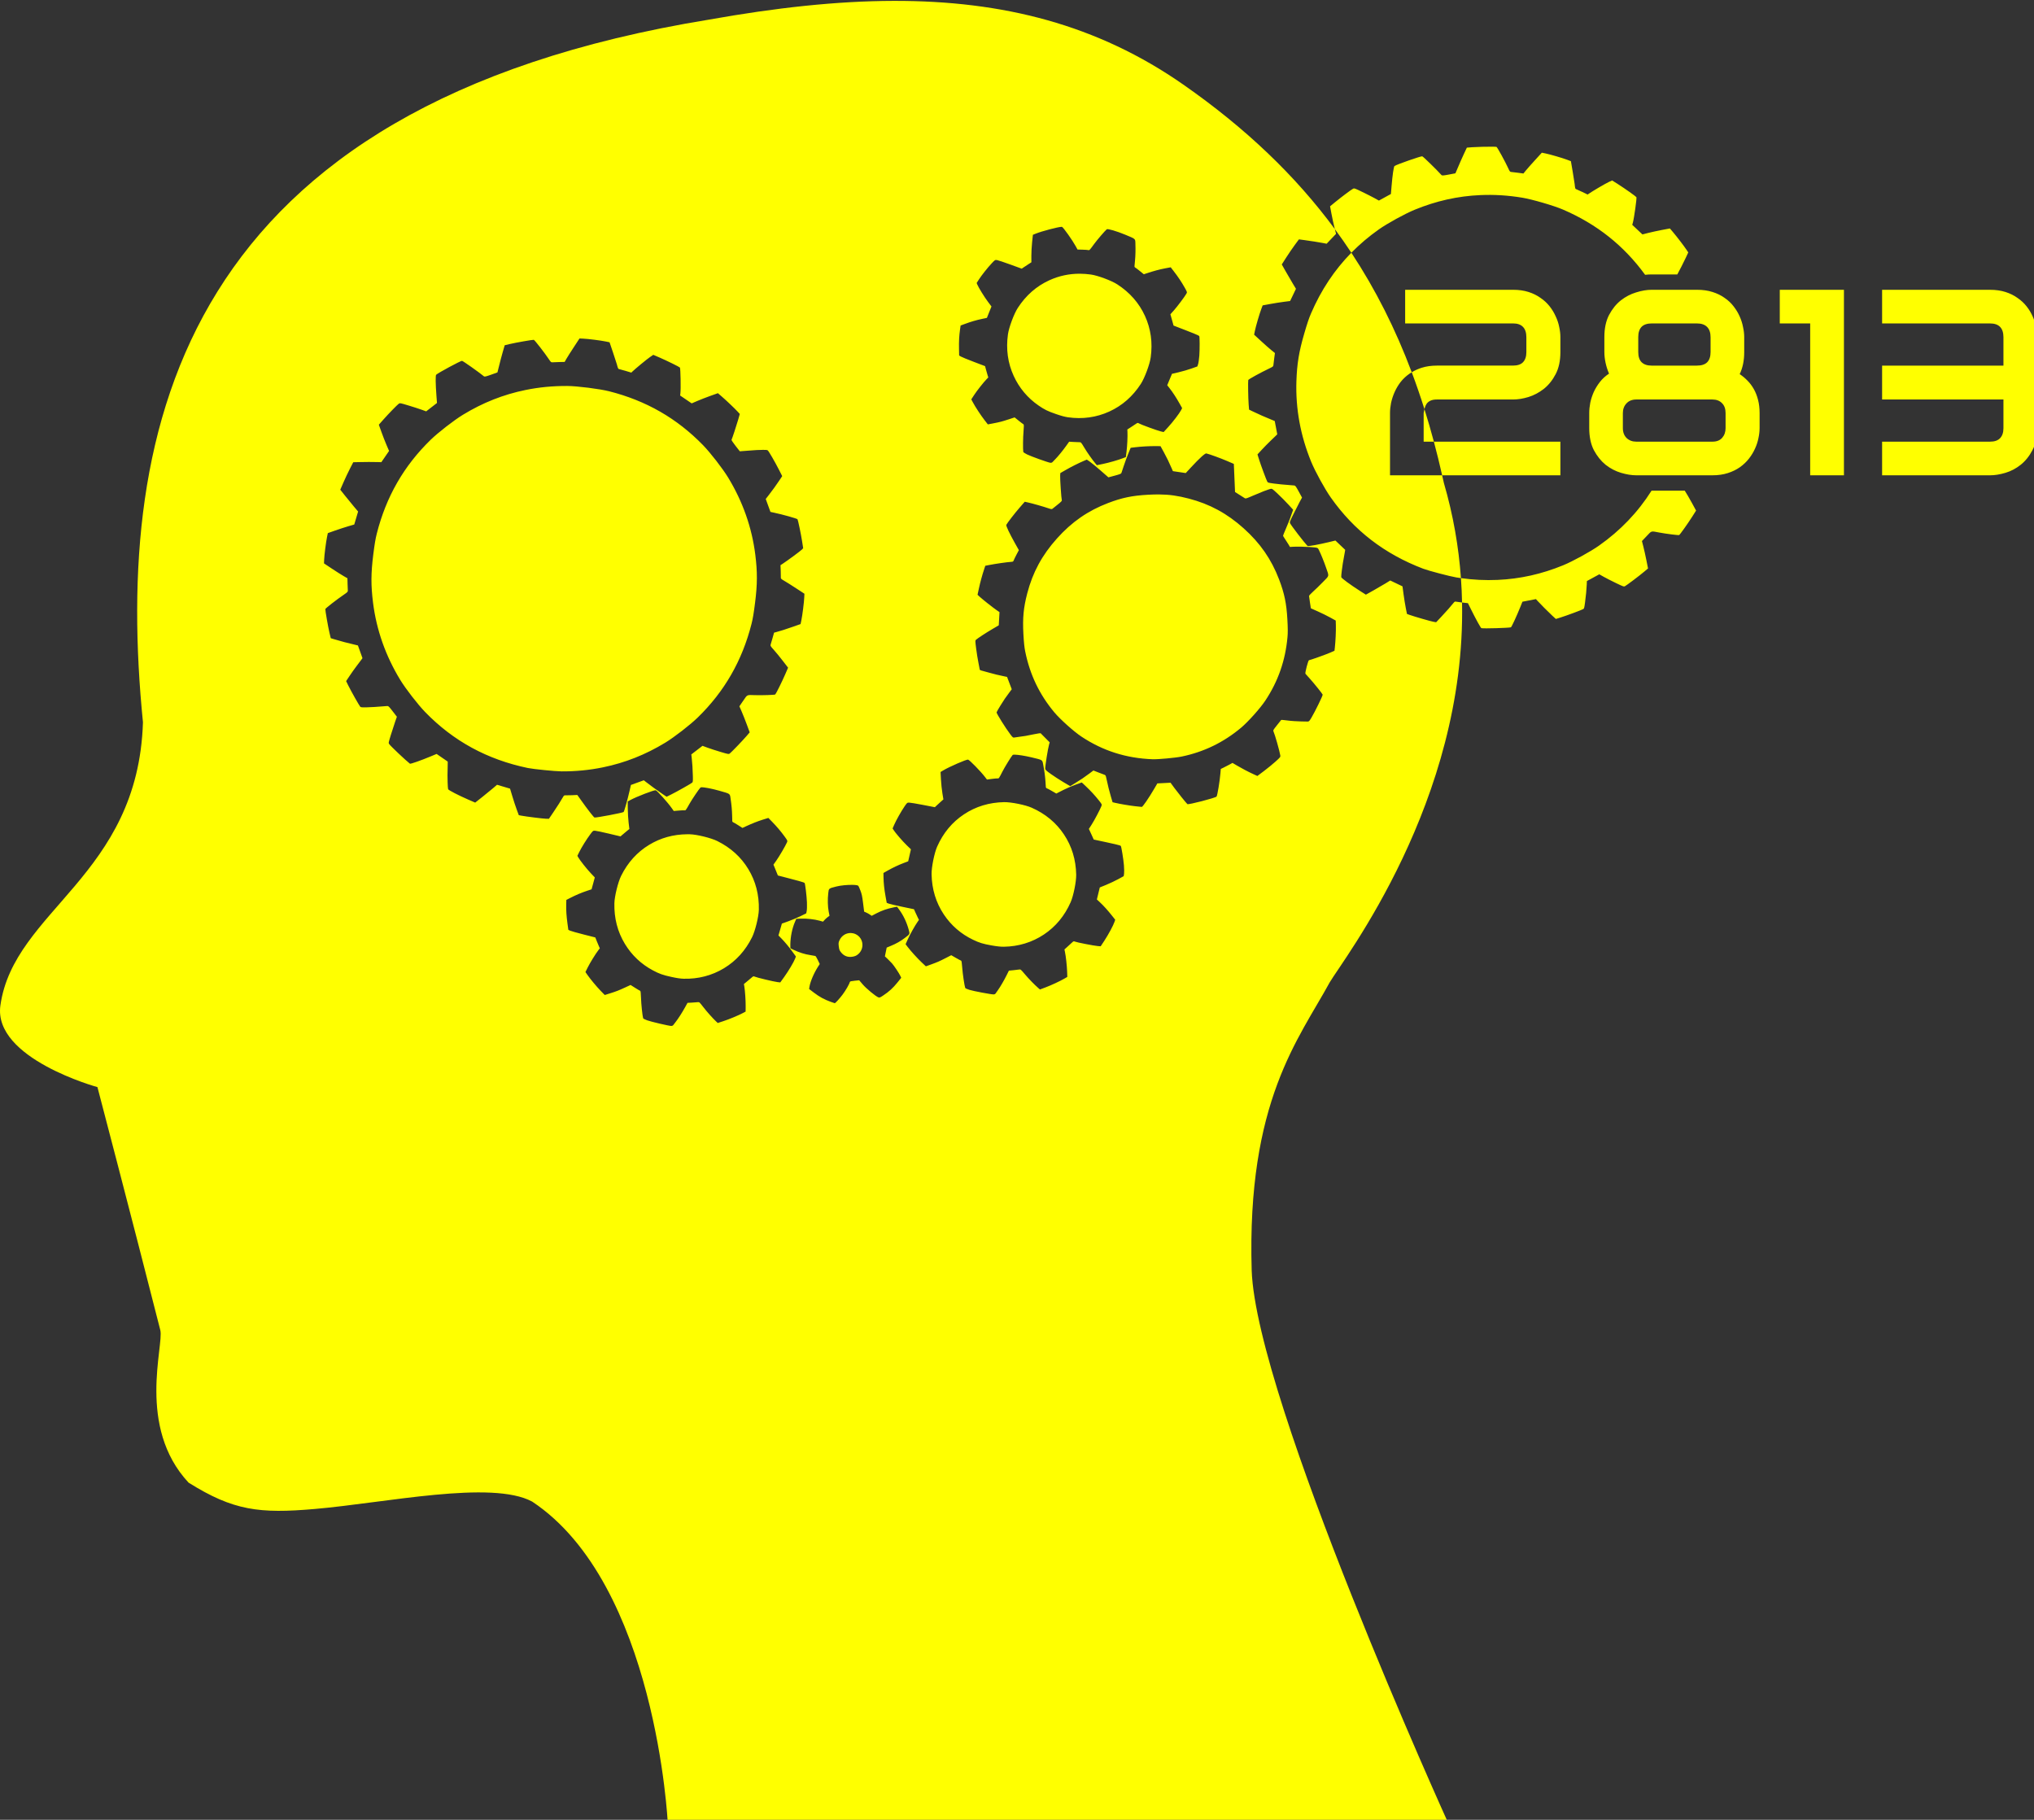 <?xml version="1.0" encoding="UTF-8" standalone="no"?>
<svg
   xmlns:dc="http://purl.org/dc/elements/1.1/"
   xmlns:cc="http://creativecommons.org/ns#"
   xmlns:rdf="http://www.w3.org/1999/02/22-rdf-syntax-ns#"
   xmlns:svg="http://www.w3.org/2000/svg"
   xmlns="http://www.w3.org/2000/svg"
   xmlns:sodipodi="http://sodipodi.sourceforge.net/DTD/sodipodi-0.dtd"
   xmlns:inkscape="http://www.inkscape.org/namespaces/inkscape"
   inkscape:version="0.92.4 (5da689c313, 2019-01-14)"
   sodipodi:docname="logo.svg"
   id="svg8"
   version="1.1"
   viewBox="0 0 298.393 266.972"
   height="266.972mm"
   width="298.393mm">
  <rect x="0" y="0" width="298.393" height="266.972" fill="#333333" stroke="none"/>
  <defs
     id="defs2" />
  <sodipodi:namedview
     inkscape:object-nodes="true"
     inkscape:snap-to-guides="false"
     inkscape:snap-grids="false"
     inkscape:snap-others="false"
     inkscape:snap-nodes="true"
     inkscape:snap-object-midpoints="true"
     inkscape:snap-bbox-midpoints="true"
     inkscape:snap-bbox="false"
     inkscape:snap-global="true"
     inkscape:window-maximized="1"
     inkscape:window-y="-8"
     inkscape:window-x="-8"
     inkscape:window-height="1017"
     inkscape:window-width="1920"
     inkscape:pagecheckerboard="true"
     fit-margin-bottom="0"
     fit-margin-right="0"
     fit-margin-left="0"
     fit-margin-top="0"
     showgrid="false"
     inkscape:document-rotation="0"
     inkscape:current-layer="layer1"
     inkscape:document-units="mm"
     inkscape:cy="465.62808"
     inkscape:cx="125.08004"
     inkscape:zoom="0.47996212"
     inkscape:pageshadow="2"
     inkscape:pageopacity="0.0"
     borderopacity="1.0"
     bordercolor="#666666"
     pagecolor="#ffffff"
     id="base" />
  <g
     transform="translate(-224.65,23.756)"
     id="layer1"
     inkscape:groupmode="layer"
     inkscape:label="Layer 1">
    <path
       id="Unnamed"
       transform="matrix(0.265,0,0,0.265,224.651,-104.877)"
       d="m 494.785,306.602 c -31.648,0.069 -65.518,3.825 -102.09,10.344 C 101.01,364.388 62.737,541.319 79.135,705.967 76.468,791.29 7.647,809.949 0.211,862.748 -3.927,892.129 53.938,907.943 53.938,907.943 c 0,0 18.799,71.592 34.797,134.518 2.133,8.532 -13.154,53.506 15.643,84.436 24.767,15.515 39.178,17.283 70.033,14.574 39.107,-3.376 97.732,-16.124 120.164,-4.088 68.791,45.595 75.1,178.045 75.1,178.045 l 432.168,0.201 c 0,0 -106.392,-234.181 -108.92,-306.231 -2.763,-93.613 26.131,-128.12 43.195,-159.449 7.612,-12.898 75.456,-100.03 73.26,-210.285 -1.635,-0.189 -3.183,-0.406 -3.475,-0.49 -0.394,-0.115 -0.737,0.081 -1.215,0.689 -1.365,1.738 -3.993,4.713 -6.779,7.674 l -2.873,3.053 -1.549,-0.273 c -1.606,-0.284 -10.71,-2.917 -13.189,-3.814 h -0.002 l -1.412,-0.512 -0.656,-3.303 c -0.361,-1.817 -0.918,-5.253 -1.236,-7.635 l -0.578,-4.33 -3.393,-1.625 -3.391,-1.623 -2.523,1.561 c -1.388,0.858 -4.423,2.622 -6.744,3.922 l -4.221,2.363 -3.479,-2.209 c -4.898,-3.112 -10.032,-6.889 -10.156,-7.471 -0.058,-0.269 0.088,-1.975 0.324,-3.793 0.415,-3.195 0.636,-4.59 1.221,-7.658 0.152,-0.796 0.358,-1.951 0.457,-2.566 l 0.18,-1.117 -2.707,-2.576 -2.707,-2.576 -3.66,0.887 c -5.46,1.322 -11.505,2.418 -11.771,2.135 -1.981,-2.099 -9.041,-11.29 -9.652,-12.564 -0.308,-0.643 -0.262,-0.776 1.746,-4.871 1.136,-2.316 2.692,-5.371 3.459,-6.789 l 1.395,-2.578 -1.805,-3.32 c -1.534,-2.823 -1.907,-3.33 -2.484,-3.375 -6.379,-0.497 -8.791,-0.727 -11.418,-1.084 -2.652,-0.361 -3.187,-0.499 -3.455,-0.896 -0.446,-0.661 -3.658,-9.298 -4.66,-12.531 l -0.836,-2.693 2.359,-2.557 c 1.297,-1.406 3.411,-3.562 4.697,-4.791 1.287,-1.229 2.687,-2.58 3.113,-3 l 0.777,-0.764 -0.688,-3.654 c -0.378,-2.01 -0.692,-3.675 -0.703,-3.701 -0.011,-0.026 -0.803,-0.359 -1.762,-0.738 -3.131,-1.239 -7.561,-3.201 -10.787,-4.775 l -1.666,-0.812 -0.232,-2.984 c -0.252,-3.25 -0.399,-12.755 -0.207,-13.412 0.121,-0.414 6.782,-4.084 11.346,-6.25 2.267,-1.076 2.516,-1.264 2.562,-1.957 0.03,-0.422 0.231,-2.109 0.451,-3.748 l 0.4,-2.98 -1.908,-1.533 c -1.049,-0.844 -3.641,-3.131 -5.76,-5.082 l -3.852,-3.547 0.41,-2.031 c 0.525,-2.597 2.509,-9.4 3.529,-12.098 L 699,475.174 l 4.139,-0.764 c 2.276,-0.42 5.697,-0.964 7.6,-1.207 l 3.459,-0.441 1.619,-3.377 1.619,-3.379 -1.924,-3.188 c -1.058,-1.754 -2.824,-4.791 -3.926,-6.748 l -2.004,-3.557 2.436,-3.811 c 1.34,-2.095 3.476,-5.216 4.744,-6.938 l 2.305,-3.131 2.908,0.385 c 3.543,0.469 7.982,1.167 10.541,1.658 l 1.904,0.365 2.604,-2.738 2.605,-2.738 -0.662,-2.609 C 717.057,403.234 689.489,376.959 655.061,352.941 607.519,319.776 555.203,306.47 494.785,306.602 Z M 738.967,432.957 c 3.158,4.284 6.201,8.639 9.127,13.07 4.606,-4.692 9.679,-9 15.258,-12.932 4.758,-3.353 14.462,-8.674 19.848,-10.883 11.912,-4.886 23.832,-7.544 36.301,-8.092 7.714,-0.339 15.128,0.12 23.193,1.434 5.407,0.881 17.497,4.406 22.529,6.57 18.775,8.076 33.738,19.968 45.504,36.125 1.173,-0.133 2.342,-0.209 3.508,-0.209 h 14.312 c 1.208,-2.209 3.623,-6.93 4.672,-9.186 l 1.393,-2.996 -0.986,-1.486 c -1.338,-2.02 -5.212,-7.085 -7.393,-9.666 l -1.785,-2.113 -4.365,0.82 c -2.401,0.452 -5.823,1.195 -7.607,1.65 l -3.244,0.828 -2.818,-2.654 -2.816,-2.652 0.332,-1.154 c 0.678,-2.363 2.264,-13.703 1.98,-14.16 -0.276,-0.445 -6.576,-4.903 -10.006,-7.08 l -3.441,-2.184 -2.031,0.949 c -1.768,0.826 -9.083,5.13 -10.896,6.41 l -0.637,0.449 -2.92,-1.416 c -1.606,-0.779 -3.151,-1.483 -3.434,-1.566 -0.51,-0.15 -0.588,-0.422 -0.832,-2.883 -0.062,-0.629 -0.554,-3.724 -1.092,-6.877 l -0.979,-5.732 -2.037,-0.771 c -2.655,-1.004 -9.473,-2.992 -12.045,-3.512 l -2.021,-0.408 -3.824,4.189 c -2.103,2.304 -4.393,4.897 -5.088,5.76 l -1.264,1.568 -2.982,-0.4 c -1.64,-0.22 -3.33,-0.422 -3.754,-0.451 -0.691,-0.047 -0.867,-0.263 -1.684,-2.066 -1.628,-3.592 -6.105,-11.722 -6.521,-11.844 -0.164,-0.048 -0.88,-0.075 -1.914,-0.084 -3.102,-0.027 -9.057,0.104 -11.486,0.293 l -2.977,0.23 -1.65,3.508 c -0.908,1.929 -2.322,5.124 -3.143,7.1 -0.821,1.975 -1.515,3.6 -1.545,3.609 -0.03,0.01 -1.69,0.325 -3.693,0.701 -2.843,0.534 -3.719,0.599 -3.99,0.295 -2.563,-2.871 -10.131,-10.251 -10.676,-10.41 -0.66,-0.192 -14.044,4.481 -15.338,5.355 -0.463,0.313 -1.125,4.839 -1.676,11.465 l -0.336,4.047 -3.32,1.82 -3.318,1.82 -2.35,-1.301 c -1.293,-0.716 -4.354,-2.271 -6.803,-3.455 -4.305,-2.081 -4.475,-2.141 -5.1,-1.838 -0.967,0.469 -6.462,4.571 -9.826,7.336 l -2.963,2.436 0.777,4.148 c 0.427,2.282 1.172,5.71 1.656,7.617 z m 9.127,13.07 c -9.364,9.538 -16.766,20.685 -22.344,33.654 -1.159,2.696 -2.083,5.443 -3.742,11.131 -2.915,9.995 -4.013,16.682 -4.328,26.377 -0.493,15.153 2.249,30.111 8.158,44.518 2.209,5.386 7.529,15.087 10.883,19.846 12.882,18.28 29.745,31.266 51.193,39.424 2.884,1.097 14.766,4.225 18.186,4.787 0.89,0.146 1.777,0.279 2.662,0.404 -1.236,-17.142 -4.223,-34.774 -9.453,-52.719 -0.307,-1.415 -0.635,-2.804 -0.951,-4.207 H 769.5 v -34.447 c 0,-1.766 0.192,-3.628 0.574,-5.586 0.43,-2.005 1.074,-3.988 1.934,-5.945 0.859,-1.957 1.956,-3.819 3.293,-5.586 1.385,-1.766 3.032,-3.317 4.941,-4.654 0.413,-0.292 0.845,-0.564 1.283,-0.83 -8.971,-23.871 -19.994,-45.818 -33.432,-66.166 z m 33.432,66.166 c 2.503,6.66 4.845,13.472 7.035,20.441 0.045,-0.187 0.084,-0.375 0.133,-0.562 0.239,-0.907 0.597,-1.717 1.074,-2.434 0.525,-0.716 1.241,-1.289 2.148,-1.719 0.907,-0.43 2.125,-0.645 3.652,-0.645 h 42.109 c 2.626,0 5.441,-0.454 8.449,-1.361 3.056,-0.955 5.898,-2.459 8.523,-4.512 2.626,-2.101 4.797,-4.798 6.516,-8.092 1.766,-3.342 2.65,-7.424 2.65,-12.246 v -8.379 c 0,-1.719 -0.215,-3.558 -0.645,-5.516 -0.382,-2.005 -1.026,-3.961 -1.934,-5.871 -0.859,-1.957 -1.981,-3.819 -3.365,-5.586 -1.385,-1.766 -3.056,-3.319 -5.014,-4.656 -1.91,-1.385 -4.13,-2.481 -6.66,-3.293 -2.53,-0.812 -5.37,-1.219 -8.521,-1.219 h -59.799 v 18.621 h 59.799 c 2.387,0 4.2,0.645 5.441,1.934 1.241,1.289 1.863,3.198 1.863,5.729 v 8.236 c 0,2.435 -0.622,4.297 -1.863,5.586 -1.194,1.241 -3.056,1.861 -5.586,1.861 h -41.965 c -3.199,0 -6.063,0.405 -8.594,1.217 -1.997,0.641 -3.809,1.468 -5.449,2.465 z m 7.035,20.441 c -0.174,0.72 -0.326,1.44 -0.439,2.16 v 15.826 h 5.656 c -1.634,-6.11 -3.369,-12.106 -5.217,-17.986 z m 5.217,17.986 c 1.629,6.088 3.154,12.296 4.58,18.621 h 65.459 v -18.621 z m 14.984,75.547 c 0.327,4.535 0.526,9.034 0.615,13.496 0.059,0.007 0.105,0.015 0.164,0.021 l 3.092,0.352 1.568,3.162 c 2.85,5.744 5.505,10.558 5.883,10.668 1.078,0.314 15.556,-0.111 16.354,-0.48 0.384,-0.178 3.152,-6.157 5.168,-11.166 l 1.205,-2.992 3.738,-0.719 3.738,-0.719 0.727,0.824 c 1.281,1.453 6.418,6.607 8.383,8.412 l 1.904,1.748 2.691,-0.834 c 3.258,-1.01 11.87,-4.216 12.539,-4.668 0.412,-0.278 0.544,-0.774 0.91,-3.451 0.498,-3.639 0.877,-7.604 0.975,-10.199 l 0.068,-1.83 3.434,-1.867 3.432,-1.865 2.506,1.408 c 1.378,0.774 4.426,2.328 6.771,3.453 3.98,1.909 4.303,2.028 4.867,1.764 0.838,-0.392 8.144,-5.901 10.719,-8.082 l 2.119,-1.795 -0.896,-4.516 c -0.493,-2.483 -1.252,-5.891 -1.686,-7.576 l -0.789,-3.064 2.588,-2.721 c 2.941,-3.092 2.228,-2.892 7.072,-1.988 3.991,0.744 10.623,1.575 10.959,1.371 0.487,-0.296 4.83,-6.408 7.15,-10.062 l 2.203,-3.471 -2.338,-4.295 c -1.286,-2.362 -3.06,-5.396 -3.941,-6.74 h -18.361 c -7.572,11.972 -17.211,22.049 -29.117,30.439 -4.758,3.353 -14.462,8.674 -19.848,10.883 -11.912,4.886 -23.832,7.544 -36.301,8.092 -6.763,0.297 -13.45,-0.031 -20.266,-0.992 z M 587.648,431.684 c 0.121,-0.002 0.209,0.008 0.262,0.027 0.744,0.277 5.821,7.452 7.656,10.818 l 0.941,1.727 2.795,0.082 c 1.537,0.045 2.997,0.153 3.242,0.238 0.527,0.182 0.726,-0.031 3.115,-3.33 1.61,-2.223 6.161,-7.522 7.051,-8.209 0.518,-0.4 5.488,1.055 10.035,2.939 6.058,2.51 5.708,2.208 5.801,5 0.119,3.576 0.047,6.612 -0.227,9.494 -0.136,1.436 -0.264,2.829 -0.283,3.096 -0.019,0.267 0.152,0.56 0.381,0.652 0.229,0.092 1.399,0.968 2.6,1.947 l 2.182,1.779 1.623,-0.537 c 3.804,-1.26 7.177,-2.169 10.121,-2.723 l 3.145,-0.59 1.725,2.219 c 2.314,2.981 4.323,5.993 6.031,9.037 1.381,2.462 1.404,2.542 0.928,3.371 -0.971,1.69 -5.085,7.169 -6.949,9.256 l -1.906,2.135 0.266,0.914 c 0.146,0.503 0.538,1.907 0.873,3.119 l 0.609,2.203 6.586,2.545 c 3.622,1.4 6.786,2.69 7.033,2.867 0.247,0.177 0.517,0.356 0.598,0.398 0.28,0.146 0.313,7.413 0.049,10.854 -0.146,1.902 -0.448,4.022 -0.674,4.711 l -0.41,1.252 -3.283,1.17 c -1.805,0.644 -4.966,1.564 -7.023,2.045 l -3.74,0.877 -1.318,3.154 -1.318,3.154 1.35,1.727 c 1.737,2.221 3.7,5.23 5.488,8.418 l 1.422,2.535 -0.602,1.148 c -0.966,1.847 -4.411,6.361 -7.131,9.344 l -2.518,2.762 -1.564,-0.371 c -1.989,-0.473 -11.187,-3.837 -12.094,-4.422 -0.594,-0.383 -0.801,-0.359 -1.566,0.172 -0.485,0.337 -1.778,1.191 -2.875,1.9 l -1.996,1.291 0.072,1.408 c 0.124,2.41 -0.131,7.758 -0.518,10.875 l -0.369,2.982 -1.6,0.625 c -2.655,1.038 -7.926,2.544 -11.285,3.225 l -3.168,0.643 -0.797,-0.947 c -1.762,-2.094 -4.488,-5.974 -6.186,-8.803 -1.692,-2.82 -1.84,-2.991 -2.594,-2.969 -0.44,0.013 -1.917,-0.045 -3.283,-0.129 l -2.482,-0.152 -1.582,2.225 c -1.901,2.673 -4.571,5.942 -6.131,7.504 -0.626,0.627 -1.319,1.344 -1.539,1.594 -0.223,0.252 -0.741,0.407 -1.166,0.348 -1.327,-0.185 -10.749,-3.567 -12.857,-4.615 h -0.002 c -1.192,-0.593 -2.052,-1.167 -2.1,-1.404 -0.247,-1.221 -0.173,-8.087 0.123,-11.354 0.221,-2.44 0.225,-3.829 0.012,-3.908 -0.182,-0.068 -1.367,-0.961 -2.633,-1.984 l -2.303,-1.859 -3.158,1.037 c -3.808,1.25 -5.128,1.593 -8.832,2.297 l -2.844,0.541 -1.928,-2.498 c -2.048,-2.653 -5.033,-7.222 -6.402,-9.801 l -0.828,-1.559 1.547,-2.383 c 1.537,-2.366 5.157,-6.955 6.939,-8.797 l 0.93,-0.961 -0.348,-1.084 c -0.192,-0.597 -0.596,-2.006 -0.896,-3.131 l -0.545,-2.043 -6.209,-2.361 c -3.414,-1.298 -6.642,-2.621 -7.174,-2.941 l -0.967,-0.584 -0.076,-3.623 c -0.086,-4.117 0.082,-7.348 0.557,-10.676 l 0.328,-2.295 2.35,-0.877 c 3.216,-1.201 6.454,-2.149 9.576,-2.801 l 2.623,-0.549 1.266,-3.16 1.266,-3.158 -1.945,-2.592 c -1.953,-2.601 -5.219,-7.887 -5.893,-9.535 l -0.359,-0.881 1.186,-1.857 c 1.526,-2.388 4.93,-6.683 7.215,-9.1 1.736,-1.837 1.821,-1.888 2.848,-1.73 0.582,0.089 3.905,1.197 7.383,2.463 l 6.324,2.301 0.656,-0.465 c 0.361,-0.256 1.563,-1.05 2.672,-1.766 l 2.016,-1.303 -0.019,-3.504 c -0.011,-1.927 0.177,-5.35 0.416,-7.609 l 0.434,-4.107 1.572,-0.635 c 3.4,-1.374 12.467,-3.742 14.281,-3.773 z m 10.205,25.967 c -5.95,-0.031 -11.607,1.178 -16.957,3.623 -7.134,3.26 -12.961,8.372 -17.459,15.314 -2.101,3.243 -4.915,10.795 -5.449,14.621 -1.144,8.198 -0.081,15.883 3.182,23.008 3.06,6.683 7.699,12.209 13.764,16.396 3.273,2.26 5.08,3.145 9.646,4.723 2.906,1.004 4.915,1.546 6.664,1.797 7.97,1.143 15.767,0.056 22.863,-3.188 7.134,-3.26 12.961,-8.372 17.459,-15.314 2.101,-3.243 4.915,-10.797 5.449,-14.623 1.143,-8.193 0.083,-15.87 -3.178,-23.004 -3.26,-7.134 -8.372,-12.961 -15.314,-17.459 -3.243,-2.101 -10.795,-4.915 -14.621,-5.449 -2.048,-0.286 -4.065,-0.435 -6.049,-0.445 z m 316.379,8.895 c -2.578,0 -5.396,0.479 -8.451,1.434 -3.056,0.907 -5.896,2.386 -8.521,4.439 -2.578,2.053 -4.749,4.75 -6.516,8.092 -1.719,3.342 -2.578,7.401 -2.578,12.176 v 8.379 c 0,1.814 0.215,3.748 0.645,5.801 0.43,2.053 1.074,4.081 1.934,6.086 -1.957,1.289 -3.629,2.817 -5.014,4.584 -1.385,1.766 -2.53,3.628 -3.438,5.586 -0.859,1.957 -1.504,3.938 -1.934,5.943 -0.382,2.005 -0.572,3.916 -0.572,5.73 v 8.307 c 0,4.822 0.859,8.904 2.578,12.246 1.767,3.294 3.938,5.993 6.516,8.094 2.626,2.053 5.468,3.532 8.523,4.439 3.056,0.907 5.871,1.361 8.449,1.361 h 42.109 c 3.151,0 5.991,-0.407 8.521,-1.219 2.53,-0.812 4.75,-1.886 6.66,-3.223 1.957,-1.385 3.629,-2.96 5.014,-4.727 1.385,-1.766 2.506,-3.604 3.365,-5.514 0.907,-1.957 1.552,-3.916 1.934,-5.873 0.43,-1.957 0.645,-3.819 0.645,-5.586 v -8.307 c 0,-2.674 -0.286,-5.108 -0.859,-7.305 -0.573,-2.244 -1.361,-4.249 -2.363,-6.016 -1.003,-1.766 -2.171,-3.319 -3.508,-4.656 -1.337,-1.385 -2.769,-2.577 -4.297,-3.58 1.671,-3.438 2.506,-7.495 2.506,-12.174 v -8.379 c 0,-1.719 -0.215,-3.558 -0.645,-5.516 -0.382,-2.005 -1.002,-3.961 -1.861,-5.871 -0.859,-1.957 -1.983,-3.819 -3.367,-5.586 -1.337,-1.766 -2.984,-3.319 -4.941,-4.656 -1.91,-1.385 -4.152,-2.481 -6.73,-3.293 -2.53,-0.812 -5.395,-1.219 -8.594,-1.219 z m 71.041,0 v 18.621 h 16.83 v 84.076 h 18.691 V 466.545 Z m 56.646,0 v 18.621 h 59.727 c 4.965,0 7.447,2.554 7.447,7.662 v 15.684 h -67.174 v 18.764 h 67.174 v 15.826 c -1e-4,2.435 -0.62,4.297 -1.861,5.586 -1.194,1.289 -3.055,1.934 -5.586,1.934 h -59.727 v 18.621 h 59.727 c 2.626,0 5.466,-0.454 8.521,-1.361 3.055,-0.907 5.873,-2.386 8.451,-4.439 2.626,-2.101 4.799,-4.799 6.518,-8.094 1.766,-3.342 2.648,-7.424 2.648,-12.246 v -50.416 c 0,-1.719 -0.215,-3.558 -0.645,-5.516 -0.382,-2.005 -1.002,-3.961 -1.861,-5.871 -0.859,-1.957 -1.981,-3.819 -3.365,-5.586 -1.385,-1.766 -3.056,-3.319 -5.014,-4.656 -1.91,-1.385 -4.13,-2.481 -6.66,-3.293 -2.53,-0.812 -5.395,-1.219 -8.594,-1.219 z m -127.545,18.621 h 25.066 c 2.435,0 4.297,0.645 5.586,1.934 1.289,1.289 1.934,3.198 1.934,5.729 v 8.236 c 0,2.435 -0.622,4.297 -1.863,5.586 -1.241,1.241 -3.126,1.861 -5.656,1.861 h -25.209 c -2.339,0 -4.154,-0.62 -5.443,-1.861 -1.241,-1.241 -1.861,-3.103 -1.861,-5.586 v -8.379 c 0,-2.435 0.597,-4.297 1.791,-5.586 1.241,-1.289 3.126,-1.934 5.656,-1.934 z m -593.57,8.33 2.062,0.088 c 2.622,0.109 9.668,1 12.447,1.574 l 2.131,0.441 1.867,5.508 c 1.027,3.029 2,6.007 2.16,6.619 0.627,2.392 0.746,2.649 1.273,2.717 0.292,0.038 1.928,0.491 3.637,1.008 l 3.107,0.939 0.559,-0.543 c 1.589,-1.55 8.137,-6.949 9.754,-8.043 l 1.857,-1.258 3.742,1.617 c 3.729,1.611 10.65,5.024 10.992,5.42 0.352,0.407 0.568,11.854 0.27,14.295 l -0.146,1.191 3.199,2.178 3.199,2.178 3.072,-1.328 c 1.691,-0.73 4.956,-2.001 7.256,-2.824 l 4.182,-1.496 2.096,1.807 c 2.559,2.206 7.179,6.599 8.818,8.383 l 1.209,1.314 -0.906,3.18 c -0.859,3.017 -3.316,10.463 -3.67,11.123 -0.091,0.17 0.903,1.672 2.209,3.338 l 2.375,3.027 4.479,-0.34 c 4.913,-0.374 5.095,-0.386 8.338,-0.453 1.591,-0.033 2.359,0.051 2.652,0.291 0.578,0.473 3.936,6.265 6.145,10.598 l 1.854,3.639 -1.533,2.314 c -1.785,2.694 -3.754,5.423 -5.99,8.297 l -1.592,2.045 1.293,3.562 c 0.711,1.959 1.3,3.578 1.312,3.598 0.011,0.019 1.001,0.236 2.197,0.482 4.34,0.895 12.496,3.185 12.775,3.586 0.304,0.437 1.876,7.942 2.514,12 l 0.631,4.018 -0.672,0.73 c -0.657,0.712 -8.158,6.257 -10.641,7.865 l -1.248,0.809 0.133,3.213 c 0.073,1.768 0.101,3.466 0.062,3.773 -0.057,0.447 0.32,0.782 1.873,1.67 1.068,0.611 4.021,2.47 6.562,4.133 l 4.621,3.023 -0.105,2.164 c -0.135,2.79 -1.017,9.759 -1.582,12.498 l -0.441,2.131 -4.25,1.492 c -4.229,1.484 -6.731,2.283 -9.156,2.926 l -1.27,0.336 -0.846,3 c -0.465,1.651 -0.947,3.3 -1.072,3.664 -0.198,0.577 0.026,0.941 1.738,2.824 1.081,1.189 3.308,3.906 4.949,6.037 l 2.986,3.873 -1.631,3.773 c -1.717,3.974 -5.048,10.694 -5.482,11.062 -0.299,0.254 -6.981,0.477 -11.039,0.369 -4.926,-0.131 -4.251,-0.441 -6.67,3.074 l -2.129,3.094 1.26,2.9 c 0.693,1.596 1.978,4.844 2.855,7.219 l 1.596,4.316 -1.812,2.107 c -2.2,2.558 -8.549,9.145 -9.314,9.664 -0.515,0.349 -0.853,0.286 -5.084,-0.975 -2.493,-0.743 -5.748,-1.799 -7.23,-2.348 l -2.695,-0.998 -3.096,2.383 -3.098,2.383 0.221,1.818 c 0.311,2.578 0.559,6.553 0.639,10.225 0.059,2.701 0.007,3.213 -0.355,3.553 -0.59,0.552 -8.593,5.071 -11.652,6.58 l -2.525,1.246 -2.154,-1.428 c -2.224,-1.474 -8.106,-5.757 -9.6,-6.99 l -0.848,-0.699 -3.58,1.297 -3.578,1.299 -0.721,3.143 c -1.204,5.263 -2.996,11.604 -3.348,11.84 -0.73,0.49 -14.965,3.186 -16.078,3.045 -0.39,-0.049 -3.768,-4.388 -7.484,-9.613 l -2.045,-2.875 -3.109,0.139 c -1.71,0.076 -3.362,0.105 -3.674,0.066 -0.407,-0.052 -0.715,0.195 -1.092,0.871 -1.075,1.931 -3.202,5.283 -5.488,8.645 l -2.357,3.465 -1.574,-0.025 c -1.63,-0.028 -11.033,-1.197 -13.623,-1.693 h -0.002 l -1.477,-0.283 -1.166,-3.16 c -0.642,-1.738 -1.731,-5.043 -2.42,-7.346 l -1.254,-4.186 -3.604,-1.07 -3.604,-1.07 -2.248,1.936 c -1.236,1.065 -3.957,3.287 -6.045,4.936 l -3.795,2.996 -3.783,-1.635 c -5.326,-2.304 -10.99,-5.226 -11.205,-5.781 -0.099,-0.256 -0.223,-1.966 -0.275,-3.799 -0.093,-3.221 -0.092,-4.631 0.004,-7.754 0.026,-0.81 0.046,-1.983 0.047,-2.605 l 0.002,-1.133 -3.078,-2.119 -3.078,-2.117 -3.475,1.449 c -5.184,2.163 -10.981,4.196 -11.289,3.959 -2.286,-1.762 -10.704,-9.728 -11.508,-10.891 -0.406,-0.587 -0.379,-0.726 0.961,-5.086 0.758,-2.465 1.813,-5.727 2.348,-7.248 l 0.973,-2.766 -2.305,-2.996 c -1.959,-2.547 -2.407,-2.99 -2.984,-2.943 -6.378,0.511 -8.794,0.665 -11.445,0.725 -2.676,0.06 -3.225,0.007 -3.553,-0.344 -0.545,-0.582 -5.075,-8.607 -6.572,-11.643 l -1.248,-2.529 1.928,-2.895 c 1.06,-1.593 2.807,-4.055 3.885,-5.471 1.077,-1.416 2.25,-2.969 2.605,-3.451 l 0.646,-0.875 -1.252,-3.502 c -0.688,-1.926 -1.263,-3.52 -1.277,-3.545 -0.015,-0.025 -0.849,-0.229 -1.855,-0.453 -3.287,-0.732 -7.971,-1.972 -11.404,-3.02 l -1.771,-0.541 -0.699,-2.912 c -0.76,-3.17 -2.399,-12.532 -2.312,-13.211 0.054,-0.428 6.058,-5.099 10.225,-7.955 2.07,-1.419 2.285,-1.646 2.223,-2.338 -0.038,-0.421 -0.102,-2.118 -0.143,-3.771 l -0.074,-3.006 -2.125,-1.215 c -1.168,-0.669 -4.087,-2.519 -6.486,-4.113 l -4.363,-2.898 0.088,-2.07 c 0.11,-2.648 1.002,-9.678 1.586,-12.502 l 0.449,-2.18 3.967,-1.404 c 2.182,-0.773 5.473,-1.848 7.314,-2.387 l 3.348,-0.979 1.068,-3.59 1.068,-3.59 -2.4,-2.848 c -1.32,-1.566 -3.542,-4.285 -4.938,-6.045 l -2.539,-3.199 1.809,-4.145 c 0.994,-2.28 2.612,-5.7 3.594,-7.6 l 1.785,-3.453 2.932,-0.076 c 3.573,-0.094 8.067,-0.103 10.672,-0.019 l 1.938,0.062 2.141,-3.113 2.143,-3.113 -1.412,-3.285 c -0.777,-1.807 -2.052,-5.077 -2.832,-7.264 l -1.42,-3.977 2.543,-2.869 c 2.888,-3.259 7.672,-8.174 8.553,-8.789 0.569,-0.398 0.746,-0.363 5.324,1.016 2.605,0.784 5.873,1.838 7.262,2.342 l 2.525,0.914 2.99,-2.318 2.992,-2.318 -0.305,-4.049 c -0.497,-6.63 -0.555,-11.206 -0.146,-11.588 1.141,-1.067 13.625,-7.786 14.307,-7.699 0.563,0.071 9.198,6.171 12.18,8.604 0.316,0.258 1.17,0.058 3.895,-0.916 1.919,-0.686 3.51,-1.259 3.537,-1.273 0.026,-0.014 0.457,-1.729 0.957,-3.809 0.5,-2.08 1.395,-5.456 1.988,-7.504 l 1.08,-3.725 2.902,-0.695 c 3.159,-0.757 12.526,-2.396 13.203,-2.311 0.431,0.055 6.129,7.381 8.301,10.672 1.09,1.652 1.299,1.838 1.988,1.775 0.424,-0.038 2.123,-0.104 3.777,-0.145 l 3.008,-0.072 1.002,-1.748 c 0.551,-0.961 2.404,-3.88 4.119,-6.486 z m -6.795,26.299 c -8.172,-0.03 -15.564,0.684 -23.129,2.23 -12.228,2.5 -23.584,6.996 -34.58,13.693 -4.972,3.028 -13.718,9.808 -17.891,13.867 -14.836,14.434 -24.638,31.5 -29.816,51.916 -0.721,2.844 -1.202,5.702 -1.947,11.58 -1.309,10.329 -1.341,17.104 -0.129,26.729 1.894,15.042 6.951,29.384 15.051,42.684 3.028,4.972 9.808,13.716 13.867,17.889 15.594,16.029 34.286,26.204 56.75,30.891 3.02,0.63 15.25,1.851 18.715,1.869 7.847,0.04 15.365,-0.69 22.859,-2.223 12.228,-2.5 23.584,-6.998 34.58,-13.695 4.972,-3.028 13.718,-9.808 17.891,-13.867 14.836,-14.434 24.638,-31.498 29.816,-51.914 0.721,-2.844 1.2,-5.702 1.945,-11.58 1.309,-10.329 1.343,-17.106 0.131,-26.73 -1.894,-15.042 -6.951,-29.382 -15.051,-42.682 -3.028,-4.972 -9.808,-13.718 -13.867,-17.891 -14.434,-14.836 -31.498,-24.638 -51.914,-29.816 -5.31,-1.347 -17.803,-2.929 -23.281,-2.949 z m 591.844,7.48 h 42.109 c 2.244,0 4.01,0.667 5.299,2.004 1.337,1.289 2.006,3.128 2.006,5.516 v 8.307 c 0,2.148 -0.62,3.939 -1.861,5.371 -1.241,1.432 -3.056,2.148 -5.443,2.148 h -42.109 c -2.148,0 -3.939,-0.667 -5.371,-2.004 -1.385,-1.385 -2.076,-3.224 -2.076,-5.516 v -8.307 c 0,-2.148 0.669,-3.939 2.006,-5.371 1.337,-1.432 3.15,-2.148 5.441,-2.148 z m -266.041,25.809 2.645,0.029 1.861,3.393 c 1.661,3.026 2.894,5.57 4.484,9.262 l 0.506,1.178 3.557,0.527 3.555,0.527 3.025,-3.27 c 4.541,-4.908 7.691,-7.766 8.375,-7.6 1.867,0.454 7.88,2.641 11.264,4.096 l 3.959,1.701 0.332,7.785 0.332,7.785 2.453,1.549 c 1.349,0.852 2.685,1.699 2.969,1.883 0.451,0.292 0.993,0.124 4.367,-1.352 4.274,-1.869 8.326,-3.443 9.766,-3.795 0.929,-0.227 0.992,-0.184 4.133,2.754 1.754,1.641 4.378,4.286 5.832,5.879 l 2.645,2.896 -0.352,0.982 c -0.194,0.541 -0.717,2.026 -1.164,3.299 -0.447,1.273 -1.551,4.013 -2.451,6.09 -0.901,2.077 -1.631,3.889 -1.623,4.025 0.008,0.137 0.529,0.996 1.16,1.91 0.631,0.914 1.488,2.251 1.904,2.971 l 0.758,1.309 2.059,-0.111 c 1.934,-0.104 6.828,-0.013 9.082,0.17 4.405,0.358 4.241,0.303 4.912,1.676 1.142,2.336 2.816,6.459 3.891,9.584 1.811,5.264 2.004,4.313 -1.635,8.057 -1.741,1.791 -4.199,4.182 -5.463,5.312 -1.264,1.13 -2.289,2.247 -2.277,2.48 0.011,0.234 0.243,1.859 0.514,3.613 l 0.492,3.189 3.902,1.742 c 2.146,0.958 5.243,2.487 6.883,3.395 l 2.982,1.65 0.08,2.754 c 0.085,2.938 -0.177,8.704 -0.545,11.979 l -0.223,1.99 -2.344,1.031 c -2.341,1.03 -11.139,4.17 -11.783,4.205 -0.448,0.025 -2.283,7.074 -1.949,7.488 0.135,0.167 1.216,1.372 2.402,2.678 2.188,2.409 7.124,8.55 7.143,8.887 0.038,0.67 -4.234,9.408 -6.285,12.857 -0.991,1.667 -1.311,2.008 -1.914,2.039 -0.841,0.043 -6.534,-0.133 -7.539,-0.234 -0.375,-0.038 -1.345,-0.116 -2.156,-0.174 -0.811,-0.058 -2.262,-0.223 -3.223,-0.367 -0.961,-0.145 -1.815,-0.174 -1.898,-0.064 -0.083,0.109 -1.135,1.431 -2.338,2.938 -2.058,2.576 -2.168,2.781 -1.859,3.441 0.772,1.652 3.396,10.901 3.742,13.193 0.134,0.886 0.029,1.021 -2.66,3.445 -1.539,1.388 -4.424,3.745 -6.412,5.238 l -3.613,2.715 -2.166,-0.99 c -2.913,-1.333 -6.336,-3.127 -9.225,-4.834 l -2.385,-1.41 -1.779,0.973 c -0.979,0.534 -2.438,1.285 -3.242,1.668 l -1.461,0.697 -0.189,2.312 c -0.359,4.407 -1.702,12.493 -2.158,12.988 -0.713,0.773 -15.656,4.64 -16.137,4.176 -0.831,-0.803 -5.205,-6.223 -7.084,-8.777 l -2.258,-3.068 -3.643,0.189 -3.643,0.191 -1.898,3.242 c -2.892,4.939 -6.213,9.761 -6.725,9.766 -0.246,0.002 -2.019,-0.185 -3.941,-0.414 -3.415,-0.408 -7.965,-1.183 -10.809,-1.842 l -1.42,-0.328 -1.012,-3.428 c -0.86,-2.912 -1.421,-5.196 -2.635,-10.715 -0.131,-0.595 -0.392,-0.933 -0.83,-1.072 -0.352,-0.112 -1.877,-0.689 -3.387,-1.283 l -2.744,-1.08 -2.254,1.691 c -2.763,2.074 -4.564,3.289 -7.965,5.375 l -2.623,1.609 -3.824,-2.266 c -2.103,-1.246 -5.199,-3.252 -6.881,-4.459 -2.639,-1.893 -3.067,-2.303 -3.119,-2.99 -0.097,-1.287 1.477,-11.13 2.154,-13.467 l 0.314,-1.082 -2.404,-2.408 c -1.322,-1.325 -2.486,-2.496 -2.588,-2.602 -0.101,-0.106 -1.722,0.124 -3.602,0.512 -4.747,0.979 -5.376,1.089 -8.139,1.416 -1.339,0.159 -2.697,0.357 -3.018,0.441 -0.481,0.127 -0.827,-0.171 -1.988,-1.709 -2.674,-3.542 -7.626,-11.433 -7.67,-12.221 -0.011,-0.174 0.938,-1.856 2.107,-3.736 2.174,-3.496 2.676,-4.234 4.975,-7.316 l 1.318,-1.768 -1.297,-3.418 -1.299,-3.416 -1.121,-0.223 c -3.179,-0.632 -6.303,-1.384 -9.107,-2.195 -1.717,-0.496 -3.516,-0.997 -4,-1.111 -0.484,-0.115 -0.888,-0.353 -0.898,-0.529 -0.011,-0.176 -0.339,-1.884 -0.729,-3.795 -0.39,-1.911 -0.959,-5.46 -1.266,-7.889 -0.531,-4.201 -0.535,-4.436 -0.082,-4.822 1.119,-0.954 5.633,-3.902 8.988,-5.871 l 3.621,-2.127 0.207,-3.643 0.205,-3.643 -1.672,-1.156 c -2.115,-1.463 -7.717,-5.897 -9.295,-7.355 l -1.197,-1.107 0.746,-3.463 c 0.76,-3.524 1.745,-7.14 2.9,-10.645 l 0.643,-1.947 2,-0.395 c 3.431,-0.676 9.838,-1.603 12.107,-1.752 1.24,-0.081 1.39,-0.16 1.635,-0.857 0.148,-0.422 0.849,-1.864 1.557,-3.205 l 1.287,-2.438 -2.291,-4.08 c -2.879,-5.13 -4.909,-9.445 -4.666,-9.916 0.579,-1.123 4.766,-6.543 7.289,-9.438 l 2.932,-3.365 2.029,0.457 c 2.522,0.569 8.367,2.239 10.941,3.125 1.586,0.546 2.012,0.601 2.361,0.312 0.234,-0.193 1.536,-1.235 2.895,-2.316 1.908,-1.519 2.429,-2.072 2.293,-2.432 -0.263,-0.694 -1.02,-11.876 -0.918,-13.557 l 0.088,-1.453 2.977,-1.715 c 3.056,-1.76 7.189,-3.836 10.068,-5.057 l 1.627,-0.689 1.592,1.08 c 0.876,0.595 3.566,2.806 5.977,4.912 l 4.383,3.828 3.508,-0.943 c 2.809,-0.755 3.543,-1.047 3.688,-1.469 0.099,-0.29 0.686,-2.058 1.303,-3.928 0.617,-1.87 1.728,-4.888 2.469,-6.707 l 1.346,-3.309 2.562,-0.312 c 3.294,-0.401 7.977,-0.658 11.332,-0.621 z m 1.889,26.752 c -1.9,-0.014 -3.91,0.044 -6.117,0.166 -8.829,0.487 -14.429,1.648 -22.119,4.582 -11.197,4.273 -20.134,10.469 -28.371,19.668 -8.237,9.199 -13.411,18.764 -16.426,30.363 -2.071,7.966 -2.608,13.659 -2.121,22.488 0.267,4.839 0.528,7.341 1.006,9.691 2.612,12.839 7.85,23.783 16.119,33.676 3.25,3.888 10.765,10.618 14.986,13.42 11.898,7.898 24.746,11.987 39.396,12.543 3.028,0.115 12.747,-0.785 16.152,-1.496 12.31,-2.572 23.101,-7.809 32.807,-15.922 3.888,-3.25 10.618,-10.767 13.42,-14.988 7.131,-10.742 11.132,-22.195 12.316,-35.244 0.217,-2.389 0.2,-4.905 -0.066,-9.744 -0.487,-8.829 -1.648,-14.429 -4.582,-22.119 -4.273,-11.197 -10.469,-20.134 -19.668,-28.371 -9.199,-8.237 -18.762,-13.411 -30.361,-16.426 -5.974,-1.553 -10.672,-2.245 -16.371,-2.287 z m -79.953,144.059 c 1.859,0.037 5.646,0.621 9.236,1.48 6.377,1.527 5.985,1.284 6.516,4.027 0.68,3.513 1.084,6.521 1.268,9.41 0.091,1.44 0.184,2.835 0.207,3.102 0.023,0.266 0.24,0.529 0.48,0.584 0.241,0.055 1.534,0.736 2.873,1.514 l 2.434,1.416 1.52,-0.787 c 3.558,-1.842 6.746,-3.269 9.566,-4.279 l 3.014,-1.078 2.051,1.922 c 2.754,2.58 5.213,5.239 7.379,7.977 1.751,2.214 1.783,2.288 1.443,3.182 -0.693,1.822 -3.891,7.88 -5.404,10.234 l -1.549,2.408 0.406,0.861 c 0.223,0.474 0.832,1.797 1.354,2.941 l 0.947,2.082 6.904,1.477 c 3.797,0.813 7.127,1.589 7.398,1.725 0.272,0.136 0.564,0.272 0.65,0.301 0.3,0.1 1.475,7.272 1.756,10.711 0.155,1.901 0.189,4.042 0.074,4.758 l -0.209,1.301 -3.057,1.672 c -1.681,0.919 -4.657,2.326 -6.613,3.125 l -3.559,1.451 -0.805,3.324 -0.805,3.322 1.604,1.492 c 2.065,1.92 4.476,4.584 6.744,7.451 l 1.803,2.279 -0.414,1.229 c -0.664,1.976 -3.357,6.976 -5.574,10.35 l -2.053,3.123 -1.602,-0.121 c -2.038,-0.155 -11.651,-2.03 -12.639,-2.465 -0.647,-0.285 -0.847,-0.229 -1.52,0.416 -0.426,0.409 -1.569,1.457 -2.541,2.33 l -1.768,1.588 0.293,1.379 c 0.501,2.361 1.091,7.681 1.199,10.82 l 0.102,3.004 -1.48,0.869 c -2.459,1.442 -7.428,3.758 -10.639,4.959 l -3.025,1.133 -0.936,-0.811 c -2.069,-1.791 -5.373,-5.194 -7.494,-7.721 -2.115,-2.519 -2.286,-2.664 -3.027,-2.523 -0.432,0.082 -1.9,0.257 -3.262,0.389 l -2.477,0.24 -1.213,2.447 c -1.457,2.939 -3.58,6.585 -4.875,8.373 -0.52,0.718 -1.091,1.535 -1.27,1.816 -0.18,0.284 -0.667,0.517 -1.096,0.525 -1.34,0.026 -11.182,-1.832 -13.426,-2.535 -1.271,-0.398 -2.21,-0.83 -2.295,-1.057 -0.436,-1.167 -1.442,-7.96 -1.664,-11.232 -0.166,-2.444 -0.38,-3.816 -0.604,-3.861 -0.19,-0.038 -1.501,-0.734 -2.912,-1.545 l -2.566,-1.475 -2.955,1.521 c -3.564,1.833 -4.814,2.378 -8.361,3.656 l -2.725,0.982 -2.295,-2.164 c -2.44,-2.298 -6.107,-6.341 -7.865,-8.672 l -1.062,-1.41 1.154,-2.596 c 1.145,-2.578 3.998,-7.678 5.469,-9.777 l 0.768,-1.096 -0.514,-1.016 c -0.283,-0.559 -0.904,-1.888 -1.377,-2.951 l -0.861,-1.934 -6.5,-1.354 c -3.576,-0.745 -6.973,-1.546 -7.549,-1.779 l -1.047,-0.422 -0.645,-3.568 c -0.732,-4.053 -1.074,-7.268 -1.129,-10.629 l -0.037,-2.318 2.182,-1.236 c 2.987,-1.692 6.037,-3.137 9.018,-4.271 l 2.504,-0.953 0.754,-3.32 0.754,-3.318 -2.33,-2.254 c -2.338,-2.262 -6.394,-6.968 -7.318,-8.49 l -0.494,-0.812 0.881,-2.021 c 1.131,-2.599 3.817,-7.375 5.693,-10.121 1.426,-2.087 1.5,-2.15 2.539,-2.156 0.589,-0.004 4.044,0.569 7.678,1.271 l 6.607,1.277 0.576,-0.562 c 0.316,-0.309 1.379,-1.283 2.361,-2.164 l 1.785,-1.602 -0.568,-3.457 c -0.313,-1.901 -0.667,-5.314 -0.787,-7.582 l -0.217,-4.125 1.453,-0.873 c 3.351,-2.017 12.89,-6.164 13.771,-5.986 0.778,0.157 6.922,6.442 9.264,9.479 l 1.201,1.559 2.773,-0.357 c 1.525,-0.197 2.982,-0.323 3.238,-0.277 0.549,0.097 0.712,-0.143 2.553,-3.777 1.24,-2.449 4.901,-8.398 5.672,-9.217 0.112,-0.119 0.517,-0.167 1.137,-0.154 z m -173.572,18.066 c 1.356,-0.12 5.782,0.696 9.924,1.877 6.306,1.798 5.925,1.538 6.338,4.301 0.529,3.539 0.806,6.563 0.865,9.457 0.03,1.442 0.062,2.84 0.074,3.107 0.011,0.267 0.215,0.539 0.453,0.604 0.238,0.065 1.502,0.802 2.807,1.637 l 2.371,1.518 1.551,-0.721 c 3.634,-1.689 6.882,-2.979 9.742,-3.867 l 3.057,-0.949 1.967,2.008 c 2.641,2.695 4.983,5.455 7.029,8.283 1.655,2.287 1.687,2.364 1.309,3.242 -0.77,1.791 -4.226,7.707 -5.838,9.994 l -1.65,2.34 0.369,0.877 c 0.203,0.483 0.754,1.832 1.227,2.998 l 0.859,2.119 6.834,1.771 c 3.759,0.974 7.051,1.892 7.316,2.039 0.266,0.147 0.554,0.294 0.639,0.326 0.295,0.113 1.164,7.329 1.297,10.777 0.074,1.906 0.014,4.048 -0.131,4.758 l -0.262,1.291 -3.127,1.539 c -1.719,0.847 -4.752,2.123 -6.74,2.838 l -3.617,1.301 -0.945,3.285 -0.947,3.285 1.537,1.559 c 1.981,2.007 4.279,4.771 6.422,7.732 l 1.703,2.354 -0.465,1.211 c -0.748,1.945 -3.653,6.826 -6.012,10.102 l -2.184,3.033 -1.596,-0.189 c -2.03,-0.242 -11.553,-2.525 -12.521,-3.002 -0.634,-0.313 -0.837,-0.266 -1.537,0.35 -0.443,0.39 -1.63,1.388 -2.639,2.219 l -1.834,1.512 0.234,1.391 c 0.4,2.38 0.76,7.721 0.734,10.861 l -0.025,3.006 -1.518,0.805 c -2.518,1.336 -7.581,3.438 -10.84,4.5 l -3.072,1.002 -0.9,-0.85 c -1.991,-1.878 -5.145,-5.418 -7.156,-8.033 -2.005,-2.607 -2.172,-2.759 -2.918,-2.65 -0.435,0.064 -1.909,0.176 -3.275,0.25 l -2.484,0.133 -1.316,2.393 c -1.581,2.874 -3.856,6.427 -5.227,8.158 -0.55,0.695 -1.157,1.487 -1.348,1.76 -0.192,0.276 -0.689,0.488 -1.117,0.479 -1.34,-0.03 -11.088,-2.307 -13.303,-3.105 h -0.002 c -1.252,-0.452 -2.171,-0.924 -2.246,-1.154 -0.386,-1.185 -1.102,-8.014 -1.184,-11.293 -0.061,-2.449 -0.216,-3.828 -0.438,-3.883 -0.189,-0.046 -1.469,-0.797 -2.844,-1.668 l -2.5,-1.584 -3.018,1.393 c -3.639,1.679 -4.911,2.172 -8.51,3.297 l -2.764,0.865 -2.201,-2.26 c -2.339,-2.4 -5.83,-6.596 -7.486,-9 l -1.002,-1.453 1.264,-2.545 c 1.255,-2.527 4.323,-7.501 5.883,-9.535 l 0.812,-1.062 -0.471,-1.037 c -0.259,-0.571 -0.822,-1.923 -1.25,-3.006 l -0.777,-1.969 -6.438,-1.631 c -3.541,-0.897 -6.9,-1.842 -7.465,-2.1 l -1.027,-0.467 -0.492,-3.592 c -0.559,-4.08 -0.763,-7.307 -0.674,-10.668 l 0.062,-2.316 2.232,-1.143 c 3.056,-1.563 6.165,-2.876 9.191,-3.883 l 2.543,-0.846 0.895,-3.285 0.895,-3.283 -2.23,-2.352 c -2.239,-2.359 -6.091,-7.233 -6.949,-8.793 l -0.459,-0.836 0.965,-1.98 c 1.241,-2.548 4.131,-7.204 6.123,-9.867 1.514,-2.024 1.591,-2.085 2.629,-2.047 0.588,0.022 4.017,0.74 7.617,1.598 l 6.545,1.559 0.6,-0.537 c 0.329,-0.295 1.432,-1.222 2.451,-2.061 l 1.852,-1.525 -0.42,-3.479 c -0.231,-1.913 -0.438,-5.336 -0.461,-7.607 l -0.041,-4.129 1.488,-0.812 c 3.434,-1.872 13.143,-5.608 14.016,-5.393 0.771,0.19 6.64,6.734 8.85,9.867 l 1.133,1.607 2.787,-0.238 c 1.532,-0.132 2.992,-0.195 3.246,-0.139 0.544,0.121 0.719,-0.114 2.713,-3.666 1.344,-2.393 5.255,-8.18 6.061,-8.965 0.059,-0.057 0.189,-0.092 0.383,-0.109 z m 167.676,8.221 c -8.271,0.159 -15.686,2.414 -22.219,6.756 -6.532,4.341 -11.484,10.305 -14.834,17.869 -1.565,3.533 -3.156,11.434 -3.082,15.297 0.159,8.276 2.418,15.697 6.76,22.221 4.073,6.118 9.522,10.847 16.17,14.029 3.588,1.718 5.512,2.307 10.27,3.146 3.028,0.534 5.096,0.754 6.863,0.727 8.05,-0.124 15.58,-2.424 22.078,-6.742 6.532,-4.341 11.482,-10.305 14.832,-17.869 1.565,-3.533 3.156,-11.434 3.082,-15.297 -0.159,-8.271 -2.413,-15.688 -6.754,-22.221 -4.341,-6.532 -10.305,-11.482 -17.869,-14.832 -3.532,-1.565 -11.434,-3.158 -15.297,-3.084 z m -175.473,17.783 c -7.663,0.068 -14.653,2.008 -20.945,5.812 -6.712,4.058 -11.914,9.805 -15.584,17.219 -1.714,3.462 -3.642,11.288 -3.732,15.15 -0.194,8.275 1.745,15.786 5.805,22.488 3.808,6.287 9.051,11.244 15.557,14.707 3.511,1.869 5.407,2.542 10.125,3.584 3.002,0.663 5.059,0.969 6.826,1.018 8.048,0.22 15.669,-1.756 22.346,-5.793 6.712,-4.058 11.912,-9.805 15.582,-17.219 1.714,-3.462 3.642,-11.29 3.732,-15.152 0.194,-8.27 -1.741,-15.774 -5.799,-22.486 -4.058,-6.712 -9.805,-11.914 -17.219,-15.584 -3.462,-1.714 -11.29,-3.642 -15.152,-3.732 -0.517,-0.012 -1.03,-0.016 -1.541,-0.012 z m 91.678,28.012 c 1.632,0.036 2.853,0.212 3.121,0.545 0.152,0.188 0.673,1.382 1.16,2.652 0.745,1.945 0.977,3.046 1.465,6.973 l 0.58,4.664 1.062,0.449 c 0.584,0.248 1.523,0.765 2.088,1.15 l 1.027,0.701 2.715,-1.41 c 2.894,-1.502 5.812,-2.516 9.213,-3.203 l 2.098,-0.424 1.154,1.559 c 2.382,3.215 4.258,7.189 5.375,11.387 0.605,2.274 0.665,2.159 -2.25,4.379 -2.278,1.735 -4.706,3.111 -7.625,4.324 l -2.377,0.988 -0.496,2.424 -0.496,2.424 1.496,1.408 c 0.823,0.774 1.939,1.907 2.48,2.52 1.162,1.314 3.949,5.509 4.607,6.936 l 0.461,1.002 -2.189,2.711 c -2.395,2.965 -4.563,4.941 -7.705,7.025 -1.884,1.25 -2.1,1.334 -2.787,1.08 -1.457,-0.539 -6.713,-4.897 -8.662,-7.182 l -1.932,-2.264 -2.52,0.256 c -1.96,0.2 -2.541,0.342 -2.617,0.646 -0.296,1.188 -2.376,4.783 -4.084,7.057 -1.642,2.186 -3.942,4.713 -4.311,4.734 -0.054,0.003 -1.097,-0.355 -2.318,-0.797 -3.5,-1.266 -6.062,-2.662 -9.08,-4.947 l -2.797,-2.117 0.193,-1.201 c 0.482,-2.988 2.514,-7.725 4.867,-11.346 l 0.826,-1.271 -1.029,-2.158 c -0.566,-1.187 -1.194,-2.221 -1.396,-2.299 -0.202,-0.078 -1.529,-0.314 -2.947,-0.523 -2.86,-0.423 -6.141,-1.455 -8.961,-2.818 -1.021,-0.493 -1.882,-0.913 -1.914,-0.934 -0.03,-0.019 -0.045,-0.942 -0.029,-2.047 0.057,-4.32 1.001,-8.964 2.553,-12.549 l 0.738,-1.703 2.625,-0.109 c 3.061,-0.129 7.368,0.347 10.193,1.127 l 1.986,0.549 0.799,-0.893 c 0.439,-0.492 1.247,-1.225 1.795,-1.629 l 0.996,-0.734 -0.459,-2.361 c -0.539,-2.773 -0.632,-6.768 -0.236,-10.115 0.326,-2.754 0.156,-2.611 4.467,-3.723 2.495,-0.643 6.356,-0.972 9.076,-0.912 z m -0.967,26.658 c -2.622,-0.1 -5.151,1.386 -6.348,3.994 -0.567,1.236 -0.615,1.636 -0.398,3.406 0.21,1.716 0.375,2.175 1.133,3.166 1.662,2.173 3.922,3.033 6.629,2.523 1.24,-0.233 1.944,-0.542 2.805,-1.229 3.853,-3.073 3.198,-9.12 -1.215,-11.217 -0.848,-0.403 -1.732,-0.611 -2.605,-0.645 z"
       style="opacity:1;fill:#ffff00;stroke:none;stroke-width:0.267;fill-opacity:1"
       inkscape:connector-curvature="0" />
  </g>
</svg>
